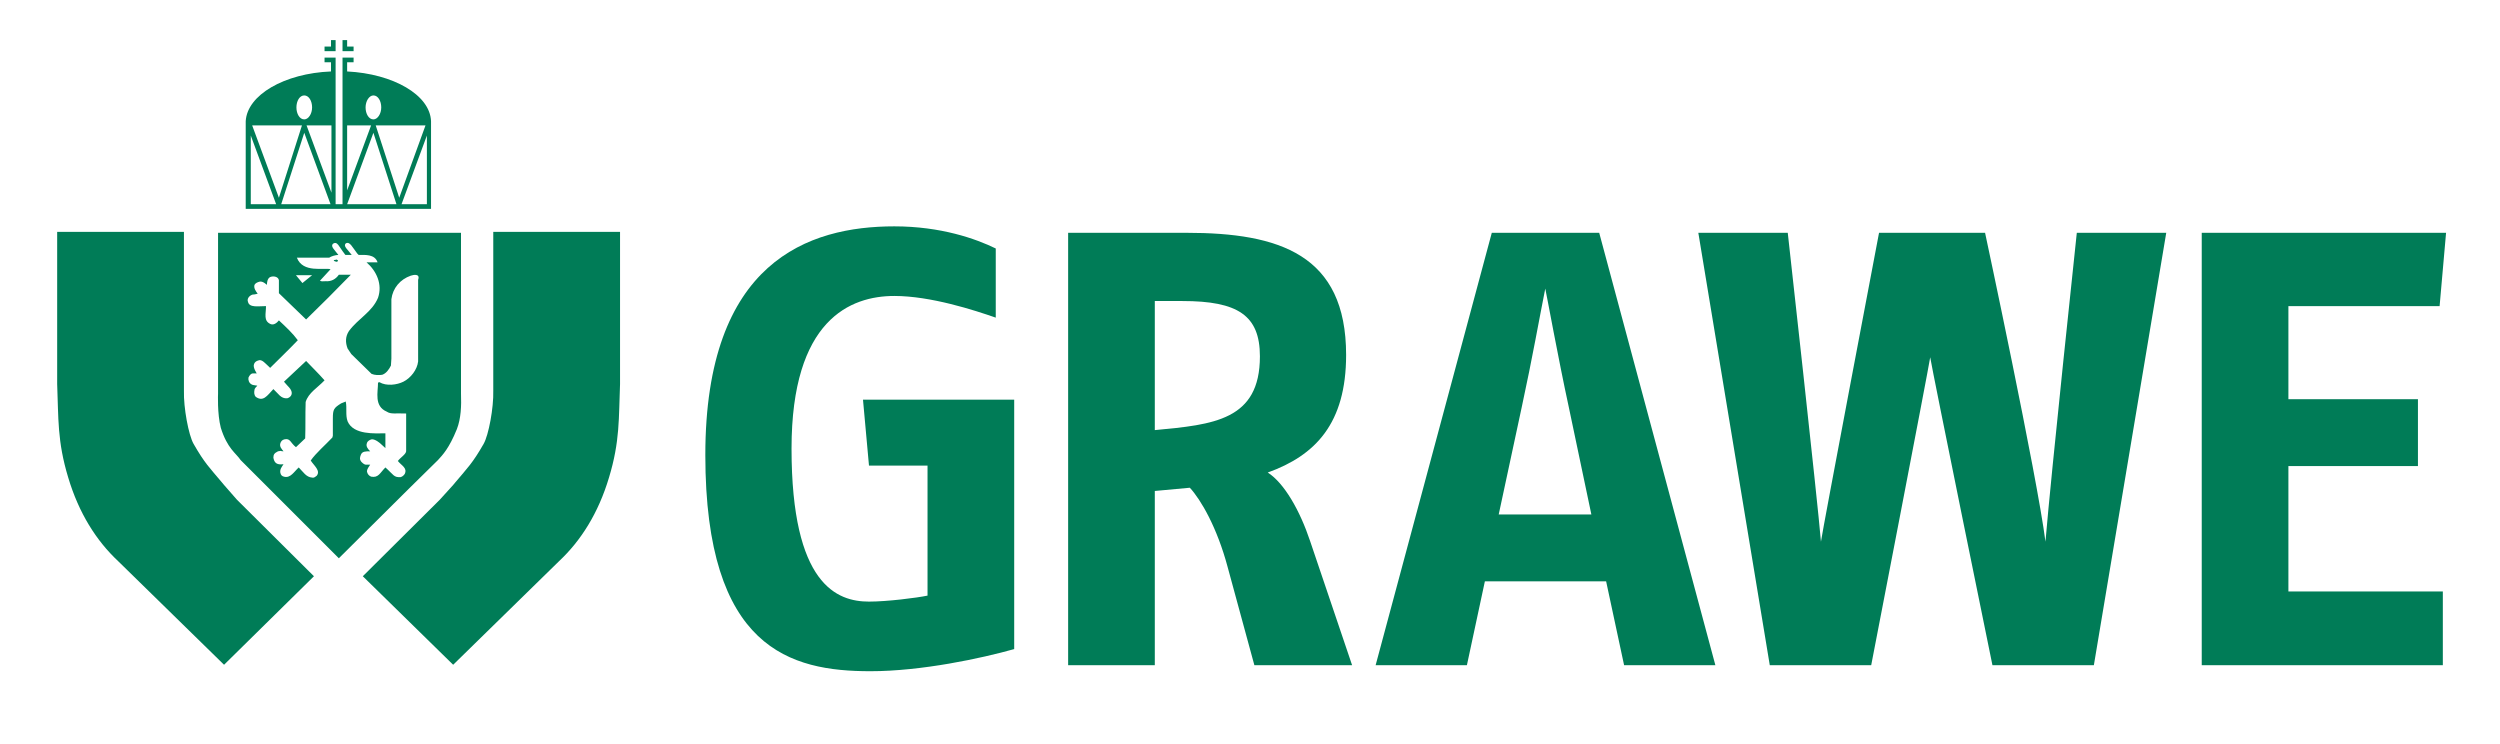 <?xml version="1.0" encoding="utf-8"?>
<!-- Generator: Adobe Illustrator 24.3.0, SVG Export Plug-In . SVG Version: 6.00 Build 0)  -->
<svg version="1.1" id="Ebene_1" xmlns="http://www.w3.org/2000/svg" xmlns:xlink="http://www.w3.org/1999/xlink" x="0px" y="0px"
	 viewBox="0 0 542.3 161.3" style="enable-background:new 0 0 542.3 161.3;" xml:space="preserve">
<style type="text/css">
	.st0{fill:#007C57;}
</style>
<g>
	<path id="path4158_3_" class="st0" d="M529.2,66.4h-32.8v20.2h28.1v14.5h-28.1v27.2h33.5v16h-52.3V50.5h53L529.2,66.4"/>
	<path id="W_-_smaller_2_" class="st0" d="M454.2,144.3h-22c0,0-13.1-64.1-13.5-66.8c-0.4,2.7-12.8,66.8-12.8,66.8h-22l-15.5-93.8
		h19.4c0,0,6.5,58.4,7.2,67c0.3-2.3,12.6-67,12.6-67h23c0,0,11.3,52.8,13.1,67c1.2-14.5,6.8-67,6.8-67h19.4L454.2,144.3z"/>
	<path id="path4154_2_" class="st0" d="M340.3,88.3c-2.3-10.6-4.8-24.4-5.1-25.7c-1.2,6-2.8,15.1-5.1,25.7l-5,23.3h20.1L340.3,88.3z
		 M352.3,144.3l-3.9-18.2h-26.3l-3.9,18.2h-19.8l25.2-93.8h23.3l25.2,93.8H352.3"/>
	<path id="path4152_2_" class="st0" d="M256.5,65.3h-6v28c12.7-1.2,22.8-2.1,22.8-16C273.3,68.4,268.5,65.3,256.5,65.3 M272.1,144.3
		l-5.8-21.3c-2.3-8.6-5.8-14.6-8.2-17.2l-7.6,0.7v37.8h-18.8V50.5h25.7c20.1,0,34.6,4.7,34.6,26.5c0,14.9-6.7,21.8-17,25.5
		c3.6,2.3,7,8.3,9.2,14.9l9.1,26.9H272.1"/>
	<path id="path4150_2_" class="st0" d="M220,140.8c-7.1,2-20.1,4.8-31.2,4.8c-17.3,0-35.8-4.8-35.8-46.9c0-42,22.4-49.6,41-49.6
		c10.1,0,17.7,2.7,22,4.8v15c-4.6-1.6-14.1-4.7-22-4.7c-9.5,0-22.3,5.1-22.3,33.1c0,29.6,9.9,33.2,16.8,33.2
		c3.9,0,10.3-0.8,12.7-1.3V101h-12.7l-1.3-14.3H220V140.8"/>
</g>
<g>
	<g>
		<path id="path4148_20_" class="st0" d="M98.3,105.2l0.5-0.6c2.6-3.1,3.7-4.1,6.1-8.3c1.1-1.9,2.2-7.9,2.1-11.5l0-34.5l27.5,0l0,33
			c-0.3,7.4,0,12.4-2.4,20.3c-2.3,7.7-6.1,13.7-10.8,18.1l-23,22.5L78.7,125l16.7-16.6L98.3,105.2"/>
		<path id="path4148_19_" class="st0" d="M48.6,105.2l-0.5-0.6c-2.6-3.1-3.7-4.1-6.1-8.3c-1.1-1.9-2.2-7.9-2.1-11.5l0-34.5l-27.5,0
			l0,33c0.3,7.4,0,12.4,2.4,20.3c2.3,7.7,6.1,13.7,10.8,18.1l23,22.5L68.1,125l-16.7-16.6L48.6,105.2"/>
		<path class="st0" d="M88.7,106l-15.2,15.1L58.4,106h0l-6.2-6.2c-1-1.5-2.9-2.5-4.3-7c-0.8-3.1-0.6-7.4-0.6-7.4V50.5h52.7l0,34.9
			c0.1,2.6,0,5.4-0.9,7.7c-1.7,4.2-3.1,5.6-4.1,6.7L88.7,106 M90.7,78.4l0-17.7c0.5-1.4-1-1.1-1.6-0.9c-2.3,0.8-3.9,2.7-4.2,5.1
			v12.9l-0.1,1.5c-0.4,0.8-1,1.7-1.9,2c-0.7,0.1-1.6,0.1-2.3-0.2l-4.4-4.3l-0.8-1.2c-0.5-1.3-0.5-2.6,0.3-3.8c2.1-2.8,5-4.1,6.3-7.2
			c1-2.9-0.3-5.8-2.5-7.7h2.4c-0.6-1.8-2.7-1.6-4.1-1.6c-0.1-0.1-0.2-0.2-0.3-0.3c-1.1-1.4-1.6-2.7-2.5-2.2
			c-0.6,0.6,0.4,1.3,1.3,2.5H75c-0.1,0-0.2-0.1-0.3-0.3c-1.2-1.5-1.5-2.8-2.5-2.1c-0.5,0.6,0.3,1.2,1.2,2.4c-0.6,0-1.6,0.3-2,0.6
			c-2.4,0-5,0-7,0c1.3,3.4,5.9,2.1,7.3,2.5c-0.7,0.8-1.5,1.6-2.3,2.5c0.4,0.2,0.7,0.1,1.2,0.1c1.2,0.1,2.2-0.4,2.9-1.4
			c0.8,0,1.8,0,2.6,0c-3,3.1-6.7,6.8-9.7,9.7l-5.9-5.7l0-2.8c-0.1-0.8-1.2-1-1.9-0.7c-0.6,0.3-0.7,1.2-0.7,1.7c0,0-0.9-0.9-1.6-0.7
			c-0.4,0.1-0.9,0.3-1.1,0.7c-0.2,0.7,0.3,1.4,0.7,1.9c0,0-0.6,0.2-1.1,0.2c-0.7,0.2-1.3,0.9-1,1.6c0.3,1.3,2.3,0.9,3.9,0.9
			c0,1.7-0.6,3.2,1,3.9c0.7,0.3,1.4-0.3,1.8-0.8c1.5,1.4,3,2.8,4.1,4.3c-1.9,2-4.2,4.2-6,6c-1-0.9-1.8-2-2.6-1.6
			c-0.4,0.1-0.8,0.4-0.9,0.8c-0.3,0.7,0.6,2,0.6,2l-0.9,0c-0.5,0.1-0.7,0.5-0.9,0.9c-0.1,0.5,0.1,1.2,0.7,1.5
			c0.3,0.2,1.3,0.2,1.2,0.3c0,0-0.6,0.5-0.6,0.9c-0.1,0.5-0.1,1.1,0.3,1.5c1.6,1.1,2.4-0.2,3.8-1.7c1.1,1,1.6,2.1,3,2
			c0.7-0.2,1.2-0.8,0.9-1.6c-0.3-0.7-0.5-0.7-1.6-2l4.8-4.5c1.9,2,2.3,2.3,4,4.2c-1.5,1.6-3.5,2.7-4.1,4.7c-0.1,3.1,0,5.1-0.1,7.9
			l-2,1.9c-1.2-0.9-1.2-2-2.5-1.7c-0.5,0.1-0.8,0.5-0.9,0.9c-0.2,0.7,0.3,1.2,0.7,1.7c-0.8,0-0.2-0.2-1.2,0c-0.8,0.4-1,0.7-1,1.4
			c0.2,1,0.6,1.6,2.2,1.4c-0.4,0.6-0.8,1.1-0.7,1.8c0.1,0.6,0.4,0.8,0.8,0.9c1.4,0.4,2.2-1.1,3.2-2c1,1,1.6,2.1,2.9,2.2
			c0.5,0.1,0.7-0.2,1-0.4c0.9-1.1-0.6-2.2-1.3-3.3c1.1-1.6,3.2-3.4,4.7-5l0.1-0.4c0-1.7,0-2.3,0-3.7c0-2,0.2-2.3,1.8-3.3l1-0.4
			c0.3,1.5-0.1,2.9,0.4,4.3c1.3,3,6,2.6,8.2,2.6v3.2l-1.1-1c0,0-1.1-1-1.9-0.9c-0.4,0.1-0.9,0.4-1,0.8c-0.3,0.7,0.2,1.3,0.7,1.8
			c-1,0-1.7,0-2,0.7c-0.2,0.5-0.4,1,0.1,1.6c0.9,0.9,1,0.5,1.9,0.6c-0.3,0.5-0.7,0.9-0.7,1.5c0.1,0.5,0.4,0.9,0.9,1.1
			c1.6,0.3,1.9-0.8,3.1-2c1.8,1.6,1.8,2.2,3.3,2.1c0.4-0.1,0.7-0.4,0.9-0.7c0.6-1.3-0.7-1.8-1.5-2.8c0.6-0.8,1.7-1.4,1.8-2.1v-8.2
			c-2.3-0.1-3.3,0.2-4.2-0.4C81.1,88.1,82,85.1,82,83l0.3-0.1c1.5,0.9,3.8,0.6,5.2-0.1C89.1,82,90.5,80.2,90.7,78.4L90.7,78.4z
			 M65.6,61.4l2.1-1.7h-3.5L65.6,61.4z"/>
		<path id="path4194_2_" class="st0" d="M72.9,56.3c-0.1,0.2-0.4-0.1-0.5,0.3c0.2,0,0.7,0.4,0.9,0C73.4,56.5,73.1,56.3,72.9,56.3"/>
	</g>
	<g id="_x3C_Krone_-_kleiner_x3E__8_">
		<path id="path4184_13_" class="st0" d="M72.8,8.7h-1v1.4h-1.4v1h2.4V8.7"/>
		<path id="path4184_12_" class="st0" d="M74.3,8.7h1v1.4h1.4v1h-2.4V8.7"/>
		<path class="st0" d="M75.3,15.5v-2h1.4v-1h-2.4l0,14.7l0,17.1h-1.5V22.7l0-7.3v-2.9h-2.4v1h1.4v2c-10.1,0.4-18.2,5.1-18.5,10.8v19
			h18.5h21.7v-19C93.3,20.6,85.3,16,75.3,15.5z M66,20.7c1,0,1.7,1.2,1.7,2.6c0,1.4-0.8,2.6-1.7,2.6c-1,0-1.7-1.2-1.7-2.6
			C64.3,21.9,65,20.7,66,20.7z M54.4,44.3V29.4l5.5,14.9H54.4z M54.7,27.2h10.8l-5,15.7L54.7,27.2z M61,44.3l5-15.5l5.7,15.5H61z
			 M71.9,41.8l-5.4-14.6h5.4V41.8z M81,20.7c1,0,1.7,1.2,1.7,2.6c0,1.4-0.8,2.6-1.7,2.6c-1,0-1.7-1.2-1.7-2.6
			C79.3,21.9,80.1,20.7,81,20.7z M75.3,27.2h5.2l-5.2,14.1V27.2z M75.3,44.3L81,28.8l5,15.5H75.3z M81.5,27.2h10.8l-5.7,15.7
			L81.5,27.2z M92.6,44.3h-5.5l5.5-14.9V44.3z"/>
	</g>
</g>
</svg>
